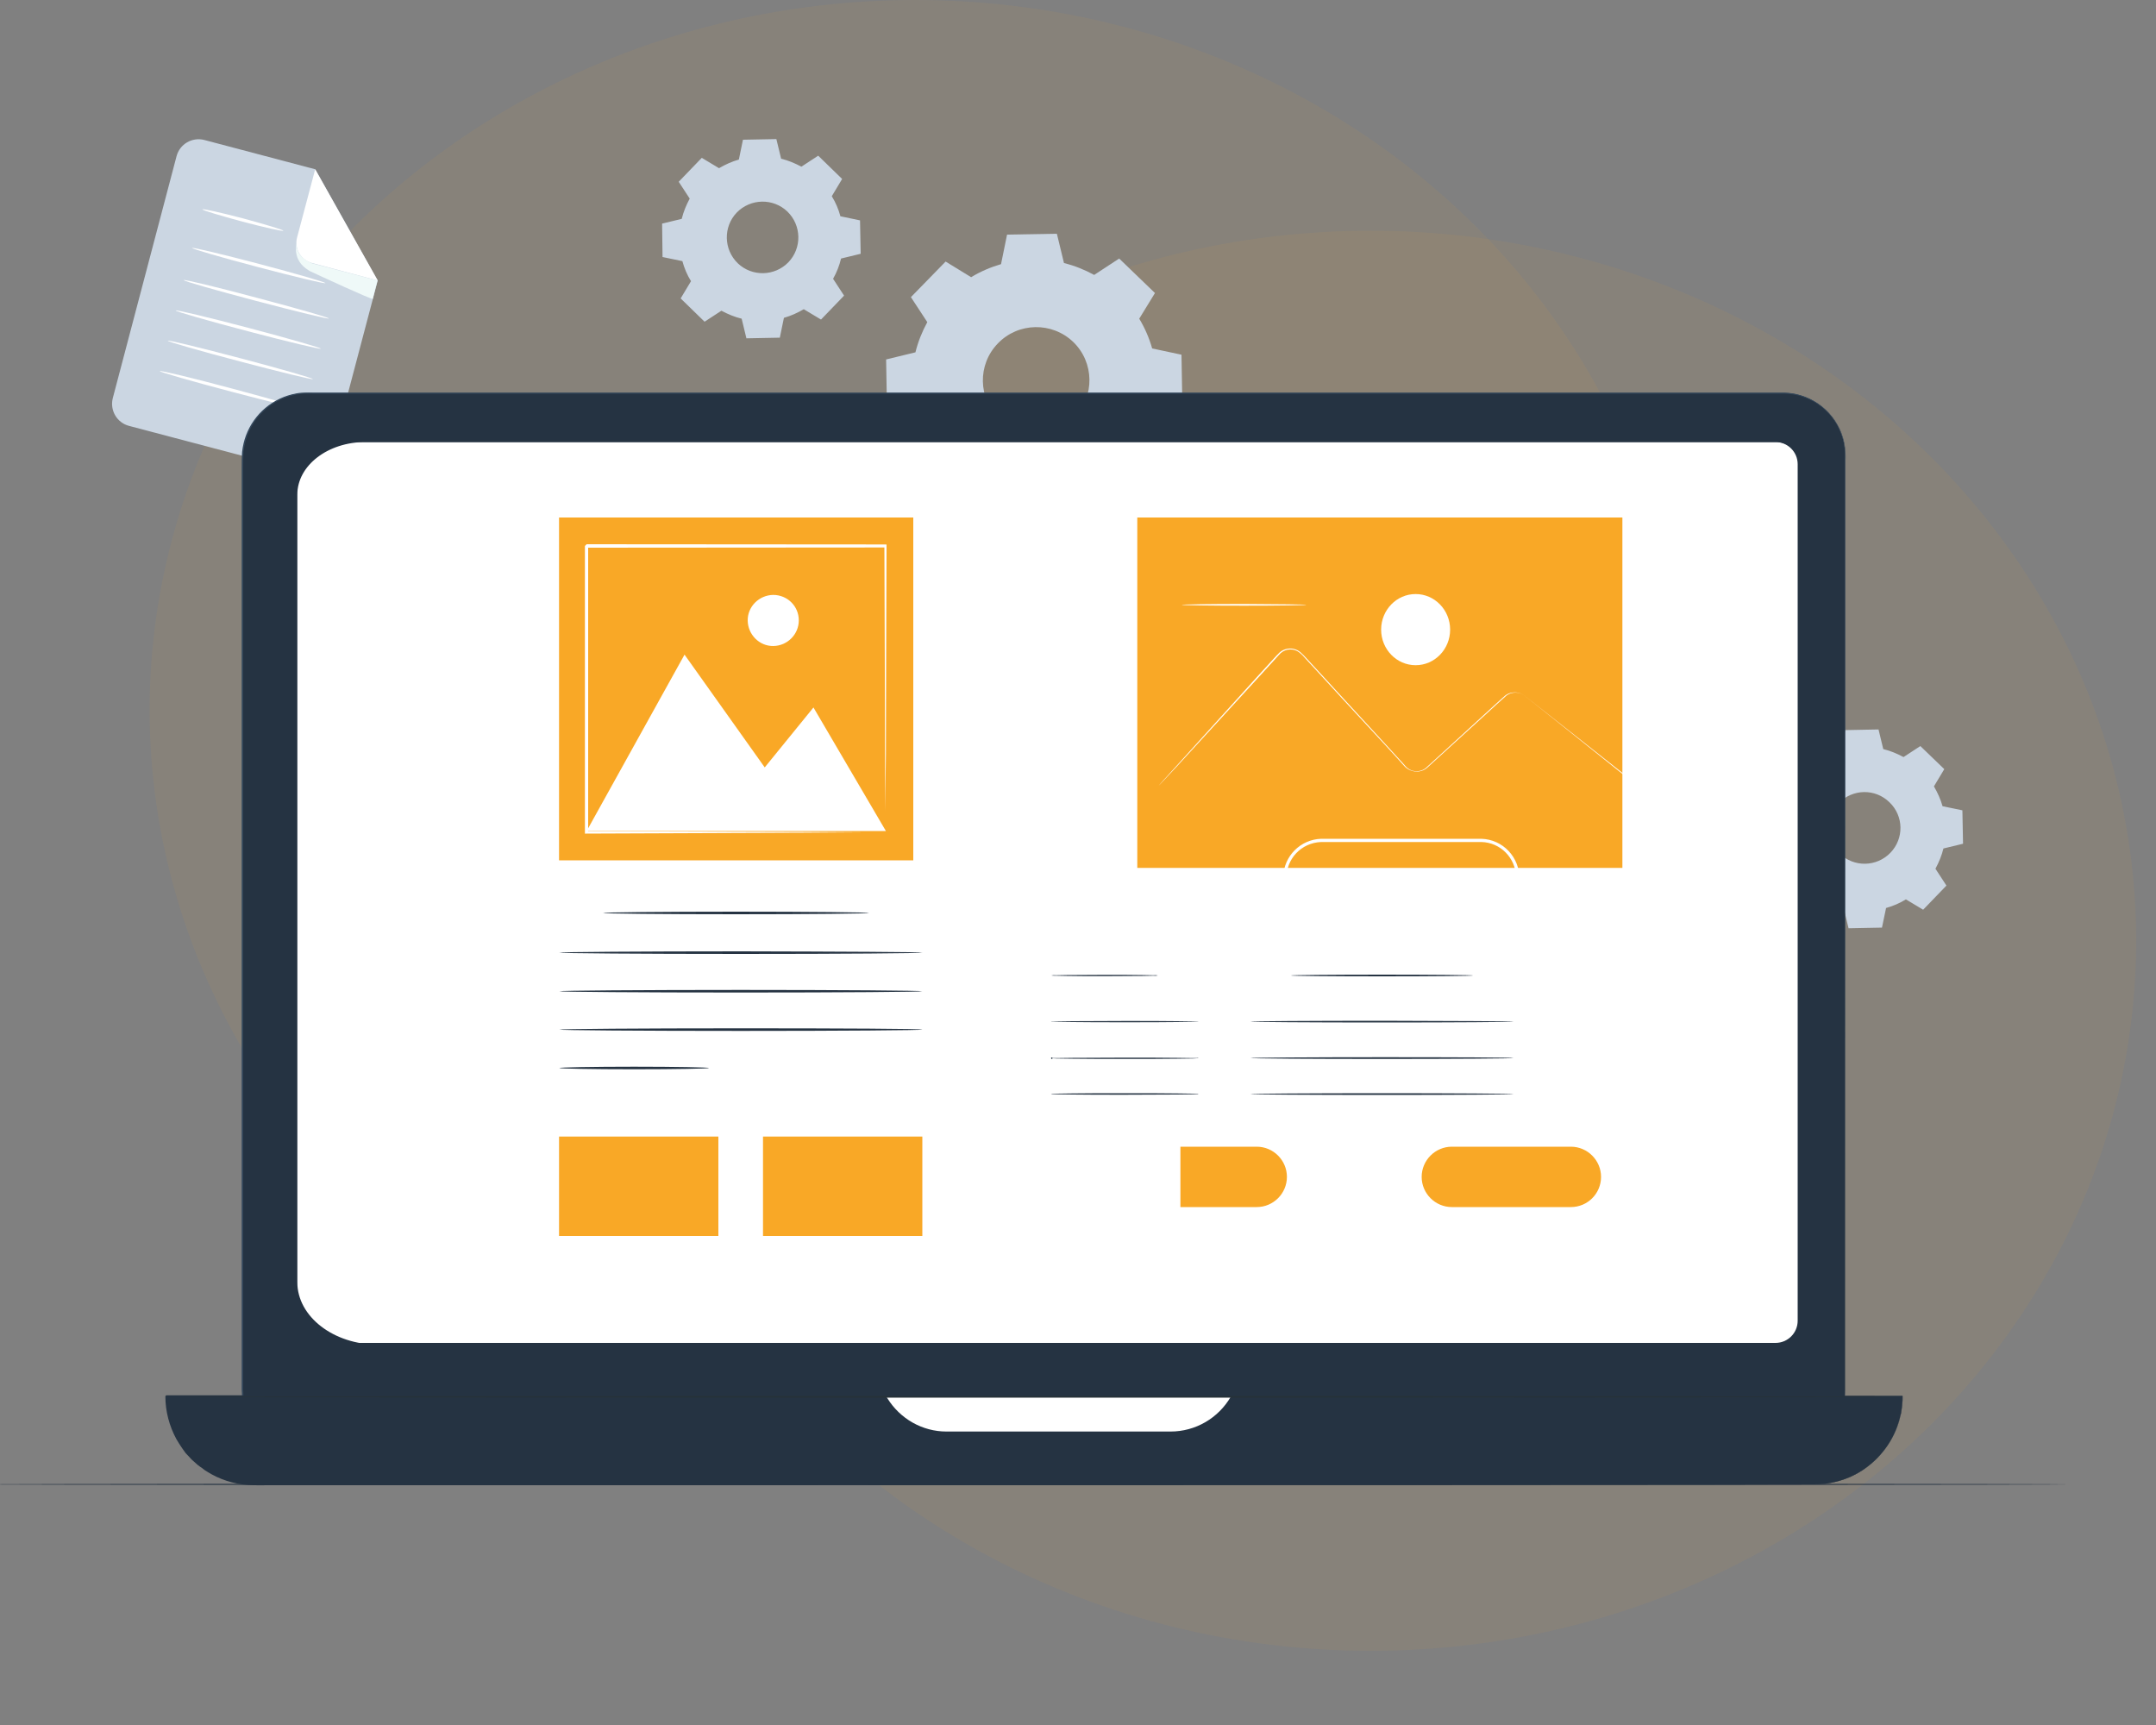 <?xml version="1.0" encoding="utf-8"?>
<!-- Generator: Adobe Illustrator 26.0.2, SVG Export Plug-In . SVG Version: 6.00 Build 0)  -->
<svg version="1.1" xmlns="http://www.w3.org/2000/svg" xmlns:xlink="http://www.w3.org/1999/xlink" x="0px" y="0px"
	 viewBox="0 0 1000 800" style="enable-background:new 0 0 1000 800;" xml:space="preserve">
<rect x="0" y="0" width="1000" height="800" fill="#808080" stroke="none"/>
<style type="text/css">
	.st0{fill:#F9A826;}
	.st1{opacity:6.000000e-02;fill:#F9A826;}
	.st2{fill:#CBD6E2;}
	.st3{fill:#FFFFFF;}
	.st4{fill:#EFF9F8;}
	.st5{fill:#253342;}
	.st6{fill:#33475B;}
	.st7{fill:#263238;}
</style>
<g id="Layer_1">
	<path class="st0" d="M170.6,351.9l3.1-4.9c-0.9-2.6-2-5.1-3.2-7.6l-2,1.6l1.6-2.5c-1.5-3-2.7-4.9-2.7-4.9s-6.3,9.9-8.4,20.5l4,6.2
		l-4.5-3.6c-0.2,1.2-0.2,2.5-0.2,3.7c0,12.5,4.1,22.6,9.1,22.6s9.1-10.1,9.1-22.6c-0.1-4-0.8-7.9-2.1-11.6L170.6,351.9z"/>
	<ellipse class="st1" cx="424.5" cy="329.3" rx="355.1" ry="329.3"/>
	<ellipse class="st1" cx="635.7" cy="436.3" rx="355.1" ry="329.3"/>
	<path class="st2" d="M450.5,128.5c4.3-2.6,9-4.6,13.8-6l2.8-13.7l23.1-0.4l3.3,13.6c4.9,1.2,9.6,3.1,14,5.5l11.6-7.6l16.6,16
		l-7.3,11.9c2.6,4.3,4.6,8.9,6,13.8l13.6,2.9l0.4,23.1l-13.6,3.3c-1.2,4.9-3.1,9.6-5.5,14l7.6,11.6l-16,16.6l-11.9-7.3
		c-4.3,2.6-9,4.6-13.8,6l-2.9,13.7l-23.1,0.4l-3.3-13.6c-4.9-1.2-9.6-3.1-14-5.5l-11.6,7.6l-16.6-16l7.3-11.9
		c-2.6-4.3-4.6-8.9-6-13.8l-13.6-2.9l-0.4-23.1l13.6-3.3c1.2-4.9,3.1-9.6,5.5-14l-7.6-11.6l16.1-16.5l11.9,7.3V128.5z M462.8,159.3
		c-9.5,9.8-9.2,25.5,0.7,34.9c9.8,9.5,25.5,9.2,34.9-0.7c9.4-9.8,9.2-25.4-0.6-34.9C488,149.2,472.3,149.4,462.8,159.3
		C462.8,159.2,462.8,159.2,462.8,159.3z"/>
	<path class="st2" d="M333.5,78c2.9-1.7,6-3.1,9.2-4l1.9-9.2l15.5-0.3l2.2,9.1c3.3,0.8,6.4,2.1,9.4,3.7l7.8-5.1L390.6,83l-4.8,8
		c1.8,2.9,3.1,6,4,9.3l9.1,1.9l0.3,15.5l-9.1,2.2c-0.8,3.3-2,6.4-3.7,9.4l5.1,7.8l-10.7,11.1l-8-4.8c-2.9,1.7-6,3.1-9.2,4l-1.9,9.2
		l-15.5,0.3l-2.2-9.1c-3.3-0.8-6.4-2.1-9.4-3.7l-7.8,5.1l-11.1-10.8l4.8-8c-1.8-2.9-3.1-6-4-9.3l-9.2-1.9l-0.2-15.5l9.1-2.2
		c0.8-3.3,2.1-6.4,3.7-9.4l-5.1-7.8l10.7-11.1L333.5,78C333.6,78,333.5,78,333.5,78z M341.7,98.6c-6.3,6.6-6.1,17.1,0.5,23.5
		c6.6,6.3,17.1,6.1,23.5-0.5c6.3-6.6,6.1-17.1-0.5-23.5c0,0,0,0,0,0C358.6,91.8,348.1,92,341.7,98.6L341.7,98.6L341.7,98.6z"/>
	<path class="st2" d="M844.7,351.8c2.9-1.8,6-3.1,9.2-4l1.9-9.2l15.5-0.3l2.2,9.1c3.3,0.8,6.4,2.1,9.4,3.7l7.8-5.1l11.1,10.7l-4.8,8
		c1.7,2.9,3.1,6,4,9.2l9.2,1.9l0.3,15.5l-9.1,2.2c-0.8,3.3-2.1,6.4-3.7,9.4l5.1,7.8L892,421.9l-8-4.8c-2.9,1.8-6,3.1-9.2,4l-1.9,9.1
		l-15.5,0.3l-2.2-9.1c-3.3-0.8-6.4-2-9.4-3.7l-7.8,5.1L826.9,412l4.8-8c-1.7-2.9-3.1-6-4-9.3l-9.2-1.9l-0.3-15.5l9.1-2.2
		c0.8-3.3,2.1-6.4,3.7-9.4l-5.1-7.8l10.8-11.1L844.7,351.8L844.7,351.8L844.7,351.8z M852.9,372.4c-6.4,6.6-6.2,17.1,0.4,23.5
		c6.6,6.4,17.1,6.2,23.5-0.4c6.4-6.6,6.2-17.1-0.4-23.4C869.8,365.6,859.3,365.8,852.9,372.4C852.9,372.4,852.9,372.4,852.9,372.4
		L852.9,372.4z"/>
	<path class="st2" d="M140.9,218.9l-81.1-21.4c-5.6-1.5-8.9-7.2-7.5-12.8l0,0L81.9,72.4c1.5-5.6,7.2-8.9,12.8-7.5l51.5,13.6l29,51.6
		l-21.5,81.4C152.2,217.1,146.5,220.4,140.9,218.9L140.9,218.9z"/>
	<path class="st3" d="M146.2,78.5l-8.4,31.6c-1.4,5.2,1.7,10.5,7,11.9l30.4,8.1L146.2,78.5z"/>
	<path class="st4" d="M137.6,113c0,0-2.4,7.6,5.6,12.4c0.3,0.2,0.6,0.4,0.9,0.5c3.8,1.8,28.7,13.3,28.8,12.7s2.2-8.5,2.2-8.5
		l-30.4-8C144.8,122,137.3,119.8,137.6,113z"/>
	<path class="st3" d="M131.4,107c-0.1,0.4-8.6-1.5-18.9-4.2c-10.3-2.8-18.7-5.3-18.6-5.7c0.1-0.4,8.6,1.5,18.9,4.2
		C123.1,104.1,131.5,106.6,131.4,107z"/>
	<path class="st3" d="M150.9,131.3c-0.1,0.4-14-2.9-31.1-7.4s-30.8-8.5-30.7-8.9c0.1-0.4,14,2.9,31.1,7.4
		C137.3,126.9,151,130.9,150.9,131.3z"/>
	<path class="st3" d="M152.5,147.7c-0.1,0.4-15.3-3.3-33.9-8.2s-33.6-9.2-33.4-9.6s15.3,3.2,33.9,8.2
		C137.7,143,152.7,147.3,152.5,147.7z"/>
	<path class="st3" d="M148.8,161.7c-0.1,0.4-15.3-3.2-33.9-8.1c-18.6-4.9-33.6-9.2-33.4-9.6c0.2-0.4,15.3,3.2,33.9,8.1
		C133.9,157,148.9,161.3,148.8,161.7z"/>
	<path class="st3" d="M145.1,175.8c-0.1,0.4-15.3-3.3-33.9-8.2s-33.6-9.2-33.4-9.6c0.2-0.4,15.3,3.3,33.9,8.2
		C130.3,171.1,145.2,175.4,145.1,175.8z"/>
	<path class="st3" d="M141.4,189.9c-0.1,0.4-15.3-3.3-33.9-8.2c-18.6-4.9-33.6-9.2-33.4-9.6c0.2-0.4,15.3,3.2,33.9,8.2
		S141.5,189.5,141.4,189.9z"/>
	<g id="freepik--Floor--inject-4">
		<path class="st5" d="M959.7,688.4c0,0.2-216.7,0.4-483.9,0.4s-484-0.2-484-0.4s216.6-0.4,484-0.4S959.7,688.2,959.7,688.4z"/>
	</g>
	<path class="st5" d="M815.6,684.7H152.9c-22.2,0-40.2-18-40.3-40.2v-432c0-16.8,13.6-30.3,30.3-30.3h684
		c15.9,0,28.9,12.9,28.9,28.9v433.5C855.8,666.8,837.8,684.7,815.6,684.7z"/>
	<path class="st6" d="M815.6,684.7l1.6-0.1c1.6,0,3.1-0.2,4.7-0.5c6.1-1,11.8-3.3,16.9-6.9c3.7-2.6,6.9-5.8,9.6-9.5
		c3.2-4.4,5.4-9.5,6.6-14.8c0.3-1.5,0.5-2.9,0.7-4.4s0.2-3.1,0.2-4.7v-9.9c0-6.8,0-14,0-21.8c0-61.5,0-150.5-0.1-260.6
		c0-27.5,0-56.3,0-86.3c0-15,0-30.3,0-45.9v-5.8c0-1.9,0-3.9-0.2-5.8c-0.5-3.9-1.8-7.6-3.7-11c-4.1-6.9-10.9-11.8-18.8-13.5
		c-3.9-0.9-8-0.5-12.1-0.6H626.4H153.2h-7.9c-1.3,0-2.6,0-3.9,0c-1.3,0-2.6,0.2-3.9,0.4c-10.4,1.9-19,9-22.7,18.9
		c-0.9,2.4-1.5,4.9-1.8,7.5c-0.2,2.6-0.2,5.1-0.2,7.7v61.7c0,40.9,0,81.1,0,120.7c0,79.1,0,155.5,0,228.2v13.6c0,1.1,0,2.3,0,3.4
		l0.2,3.3c0.2,2.2,0.6,4.4,1.2,6.6c2.2,8.6,7.4,16.2,14.5,21.6c3.5,2.7,7.4,4.7,11.6,6.1c4.2,1.3,8.5,2,12.9,2h126.2h179.9
		l356.1,0.3l-356.1,0.3H279.6H153.3c-4.4,0-8.8-0.7-13.1-2c-4.2-1.4-8.2-3.5-11.8-6.2c-3.6-2.7-6.7-6-9.3-9.7
		c-2.5-3.7-4.4-7.9-5.6-12.3c-0.6-2.2-1-4.4-1.2-6.7l-0.2-3.4c0-1.1,0-2.2,0-3.4v-13.6c0-72.7,0-149.1,0-228.2V217.3
		c0-2.6,0-5.2,0.2-7.8c0.3-2.6,0.9-5.2,1.8-7.6c3.8-10.1,12.6-17.5,23.2-19.4c1.3-0.3,2.6-0.4,4-0.4c1.3-0.1,2.6,0,3.9,0h7.9h473.2
		h194.3c4,0.1,8.2-0.3,12.2,0.6c12.2,2.6,21.5,12.6,23,25c0.2,2,0.3,3.9,0.2,5.9v5.8c0,15.6,0,30.9,0,45.9c0,30,0,58.8,0,86.3
		c0,110-0.1,199.1-0.1,260.6c0,7.7,0,15,0,21.8c0,3.4,0,6.7,0,9.9c0,1.6-0.1,3.2-0.2,4.7c-0.1,1.5-0.4,3-0.7,4.5
		c-1.2,5.4-3.4,10.4-6.6,14.9c-6.3,8.8-15.9,14.7-26.6,16.3c-1.5,0.3-3.1,0.4-4.7,0.4H815.6z"/>
	<path class="st5" d="M841.7,688.4H118c-22.5,0-40.8-18.3-40.8-40.8l0,0h805.2C882.5,670.1,864.2,688.4,841.7,688.4z"/>
	<path class="st5" d="M841.7,688.4h1.1l3.2-0.2c4.2-0.5,8.2-1.6,12.1-3.2c2.8-1.3,5.5-2.8,7.9-4.7c3-2.2,5.7-4.8,7.9-7.8
		c2.7-3.4,4.8-7.3,6.2-11.4c0.2-0.6,0.4-1.1,0.6-1.7l0.4-1.7c0.2-0.6,0.3-1.2,0.4-1.8s0.2-1.2,0.3-1.8c0.2-1.2,0.4-2.5,0.4-3.7
		c0-0.6,0.1-1.3,0.1-1.9V648v-0.4c0-0.1,0.2,0.2,0,0.1h-1l-177.4,0.1l-585.8,0.1H77.2l0.4-0.4c0,6.8,1.8,13.5,5,19.5
		c0.8,1.5,1.7,2.9,2.7,4.2l1.5,2l1.7,1.9l0.8,0.9l0.9,0.9l1.9,1.7c0.7,0.5,1.4,1,2,1.5c0.7,0.5,1.3,1,2.1,1.5
		c5.7,3.6,12.2,5.8,18.9,6.2c3.3,0.2,6.7,0.1,10,0.1h237.2l250.1,0.2l167.8,0.1l45.5,0.1h11.8L841.7,688.4l-4,0h-11.8l-45.5,0.1
		l-167.8,0.1l-250.1,0.2H125.2c-3.4,0-6.7,0.1-10.1-0.1c-6.8-0.5-13.4-2.6-19.2-6.3c-0.7-0.4-1.4-0.9-2.1-1.5
		c-0.7-0.5-1.5-1-2.1-1.5l-1.9-1.7l-1-0.9l-0.9-1l-1.8-1.9l-1.5-2.1c-1-1.4-1.9-2.9-2.8-4.4c-3.3-6.1-5.1-12.9-5.1-19.9l0.4-0.4
		h40.8l585.8,0.1l177.6,0.1h1c-0.1-0.1,0.3,0.2,0.2,0.2v0.4v0.5c0,0.7,0,1.3-0.1,1.9c-0.1,1.3-0.2,2.5-0.4,3.7
		c-0.1,0.6-0.2,1.2-0.3,1.8l-0.5,1.8c-0.1,0.6-0.3,1.2-0.4,1.7c-0.2,0.6-0.4,1.1-0.6,1.7c-1.4,4.1-3.5,8-6.2,11.4
		c-2.3,3-4.9,5.6-8,7.8c-2.5,1.8-5.2,3.4-8,4.7c-3.9,1.6-7.9,2.7-12.1,3.2C843.1,688.3,841.7,688.4,841.7,688.4z"/>
	<path class="st3" d="M411,647.6l0.6,0.9c5.9,9.5,16.2,15.4,27.4,15.4h103.9c11.6,0,22.2-6.2,28-16.2l0,0H411z"/>
	<path class="st3" d="M169.5,205H824c6,0,10.8,4.8,10.8,10.8v396.5c0,6.2-5.1,11.3-11.3,11.3H175.4c-20.7,0-37.5-13-37.5-29l0,0
		V229.4C137.9,215.9,152,205,169.5,205L169.5,205z"/>
	<path class="st3" d="M440.2,241.4H292.8c-4,0-7.3-3.3-7.3-7.3l0,0c0-4,3.2-7.2,7.2-7.2c0,0,0.1,0,0.1,0h147.5c4,0,7.2,3.2,7.2,7.2
		c0,0,0,0,0,0l0,0C447.4,238.2,444.2,241.4,440.2,241.4z"/>
	<rect x="527.5" y="240" class="st0" width="225" height="162.5"/>
	<rect x="259.3" y="527.1" class="st0" width="73.9" height="46.1"/>
	<rect x="353.9" y="527.1" class="st0" width="73.9" height="46.1"/>
	<path class="st5" d="M683.3,452.4c0,0.2-18.9,0.4-42.3,0.4c-23.4,0-42.3-0.2-42.3-0.4c0-0.2,18.9-0.4,42.3-0.4
		S683.3,452.2,683.3,452.4z"/>
	<path class="st5" d="M702,473.8c0,0.2-27.3,0.4-61,0.4c-33.7,0-61-0.2-61-0.4s27.3-0.4,61-0.4C674.7,473.5,702,473.6,702,473.8z"/>
	<path class="st5" d="M702,490.7c0,0.2-27.3,0.4-61,0.4c-33.7,0-61-0.2-61-0.4c0-0.2,27.3-0.4,61-0.4
		C674.7,490.3,702,490.4,702,490.7z"/>
	<path class="st5" d="M702,507.4c0,0.2-27.3,0.4-61,0.4c-33.7,0-61-0.2-61-0.4c0-0.2,27.3-0.4,61-0.4C674.7,507,702,507.2,702,507.4
		z"/>
	<path class="st0" d="M728.6,559.8h-55.2c-7.7,0-14-6.3-14-14l0,0c0-7.7,6.3-14,14-14h55.2c7.7,0,14,6.3,14,14l0,0
		C742.6,553.5,736.4,559.8,728.6,559.8C728.6,559.8,728.6,559.8,728.6,559.8z"/>
	<path class="st5" d="M537.1,452.4c-0.6,0.1-1.3,0.2-1.9,0.1l-5.3,0.1c-4.5,0-10.7,0.1-17.5,0.1c-6.8,0-13.1,0-17.6-0.1l-5.3-0.1
		c-0.7,0-1.3,0-1.9-0.1c0.6-0.1,1.3-0.2,1.9-0.1l5.3-0.1c4.5,0,10.7-0.1,17.6-0.1c6.9,0,13.1,0,17.5,0.1l5.3,0.1
		C535.8,452.2,536.5,452.3,537.1,452.4z"/>
	<path class="st5" d="M555.9,473.8c-0.2,0-0.5,0-0.7,0l-2,0.1l-7.3,0.1c-6.2,0.1-14.7,0.1-24.2,0.1c-9.4,0-18,0-24.2-0.1l-7.3-0.1
		l-2-0.1c-0.2,0-0.5,0-0.7,0c0.2-0.1,0.5-0.1,0.7-0.1h2l7.3-0.1c6.2,0,14.7-0.1,24.2-0.1c9.4,0,18,0,24.2,0.1l7.3,0.1h2
		C555.4,473.7,555.7,473.8,555.9,473.8z"/>
	<path class="st5" d="M555.9,490.7c-0.2,0.1-0.5,0.1-0.7,0.1l-2,0.1l-7.3,0.1c-6.2,0.1-14.7,0.1-24.2,0.1c-9.4,0-18,0-24.2-0.1
		l-7.3-0.1l-2-0.1c0,0.2-0.2,0.3-0.4,0.3c-0.2,0-0.3-0.2-0.3-0.4c0-0.2,0.2-0.3,0.4-0.3c0.1,0,0.2,0.1,0.3,0.3h2l7.3-0.1
		c6.2,0,14.7-0.1,24.2-0.1c9.4,0,18,0,24.2,0.1l7.3,0.1h2C555.4,490.6,555.7,490.6,555.9,490.7z"/>
	<path class="st5" d="M555.9,507.4c-0.2,0.1-0.5,0.1-0.7,0.1h-2l-7.3,0.1c-6.2,0-14.7,0.1-24.2,0.1c-9.4,0-18,0-24.2-0.1l-7.3-0.1
		h-2c-0.2,0-0.5,0-0.7-0.1c0.2,0,0.5-0.1,0.7-0.1l2-0.1l7.3-0.1c6.2-0.1,14.7-0.1,24.2-0.1c9.4,0,18,0,24.2,0.1l7.3,0.1l2,0.1
		C555.4,507.3,555.7,507.3,555.9,507.4z"/>
	<path class="st0" d="M582.9,531.8h-35.4v28h35.4c7.7,0,14-6.3,14-14C596.9,538.1,590.6,531.8,582.9,531.8z"/>
	<path class="st3" d="M687.1,425.2h-74.3c-10-0.3-17.8-8.6-17.6-18.6c0.3-9.6,8-17.3,17.6-17.6h74.3c10,0.3,17.8,8.6,17.6,18.6
		C704.4,417.2,696.7,424.9,687.1,425.2z M612.8,390.5c-9.2,0.3-16.4,7.9-16.1,17.1c0.3,8.8,7.3,15.9,16.1,16.1h74.3
		c9.2-0.3,16.4-7.9,16.1-17.1c-0.3-8.8-7.3-15.9-16.1-16.1C687.1,390.5,612.8,390.5,612.8,390.5z"/>
	<path class="st3" d="M605.9,280.5c0,0.2-12.9,0.4-28.9,0.4c-15.9,0-28.9-0.2-28.9-0.4c0-0.2,12.9-0.4,28.9-0.4
		C593,280.2,605.9,280.3,605.9,280.5z"/>
	<path class="st3" d="M757.1,235.4c0,0.2-15.2,0.4-33.9,0.4s-33.9-0.2-33.9-0.4c0-0.2,15.2-0.4,33.9-0.4
		C741.9,235,757.1,235.2,757.1,235.4z"/>
	<ellipse class="st3" cx="656.6" cy="292" rx="16" ry="16.5"/>
	<path class="st3" d="M762.5,366.4l-0.6-0.5l-1.8-1.5l-7-5.5l-25.7-20.3l-17.8-14l-2.4-1.9c-0.8-0.6-1.7-1.1-2.7-1.3
		c-2-0.5-4.2,0-5.8,1.2c-3.2,2.8-6.5,5.9-9.9,9L667.5,351c-1.9,1.7-3.7,3.4-5.6,5.1c-2.1,1.8-5,2.2-7.6,1.2
		c-1.3-0.5-2.4-1.3-3.2-2.3l-2.6-2.9l-5.3-5.8l-20.9-22.6l-9.9-10.8l-4.8-5.2c-0.8-0.9-1.6-1.7-2.4-2.6c-0.7-0.9-1.5-1.7-2.4-2.4
		c-2.6-2.1-6.3-2-8.8,0.2c-0.7,0.7-1.5,1.6-2.2,2.4l-8.5,9.3l-15.3,16.7l-22.2,24.2l-6.1,6.5l-1.6,1.7c-0.2,0.2-0.4,0.4-0.6,0.6
		c0,0,0.2-0.2,0.5-0.6c0.3-0.4,0.9-1,1.5-1.7l6-6.6l22-24.3l15.2-16.8c2.7-3,5.6-6.1,8.5-9.3c0.7-0.8,1.5-1.6,2.3-2.4
		c0.9-0.8,1.9-1.3,3-1.6c2.3-0.6,4.8-0.1,6.7,1.5c0.9,0.8,1.7,1.6,2.5,2.5l2.4,2.6l4.8,5.2l9.9,10.8l20.9,22.7l5.3,5.8
		c0.9,1,1.8,1.9,2.6,2.9c0.8,1,1.8,1.7,2.9,2.2c2.3,0.9,5,0.5,6.9-1.1c1.9-1.7,3.7-3.4,5.6-5.1l21.2-19.4c3.4-3.1,6.6-6.1,9.9-9
		c1.8-1.4,4.1-1.8,6.3-1.3c1.1,0.3,2.1,0.8,2.9,1.5l2.4,1.9l17.7,14.1l25.6,20.5l6.9,5.6l1.8,1.5
		C762.3,366.2,762.5,366.4,762.5,366.4z"/>
	<path class="st5" d="M823.5,624.2H148c-6.5,0-11.7-5.3-11.7-11.7V215.3c0-6.5,5.3-11.7,11.7-11.7h675.5c6.5,0,11.7,5.3,11.7,11.7
		v397.2C835.2,619,830,624.2,823.5,624.2z M148,205.1c-5.7,0-10.3,4.6-10.3,10.3v397.2c0.1,5.6,4.6,10.2,10.3,10.2h675.5
		c5.7,0,10.3-4.6,10.3-10.3V215.3c0-5.7-4.6-10.3-10.3-10.3H148z"/>
	<path class="st7" d="M882.5,647.8c0,0.2-179.1,0.4-400,0.4s-400.1-0.2-400.1-0.4s179.1-0.4,400.1-0.4S882.5,647.6,882.5,647.8z"/>
	<g>
		<rect x="259.3" y="240" class="st0" width="164.3" height="159"/>
		<g>
			<polygon class="st3" points="272.1,385.4 317.5,303.6 354.7,355.9 377.3,328.1 410.9,385.4 			"/>
		</g>
		<g>
			<path class="st3" d="M370.5,287.7c0,6.5-5.3,11.8-11.8,11.9s-11.8-5.3-11.9-11.8s5.3-11.8,11.8-11.9c0,0,0,0,0,0
				C365.2,275.9,370.5,281.1,370.5,287.7z"/>
		</g>
		<path class="st3" d="M410.9,252.5l-138.8-0.1l-0.8,0.8v35.7c0,11.7,0,23.1,0,34.3c0,22.3,0,43.3,0,62.7v0.7h0.7l100.8-0.4
			l28.2-0.2h7.4h1.9h0.6c-0.2,0-0.4,0-0.7,0h-1.9h-7.5l-28.3-0.2l-99.7-0.3c0-19.1,0-40,0-62v-34.6c0-5.8,0-11.7,0-17.7v-17.2
			l137.4-0.1c0.1,39.4,0.3,72.1,0.3,95.3c0,11.6,0.1,20.7,0.2,27c0,3.1,0,5.5,0,7.2c0,0.8,0,1.4,0,1.8s0,0.6,0,0.7
			c0-0.2,0-0.4,0-0.6c0-0.4,0-1,0-1.8c0-1.7,0-4,0-7c0-6.3,0-15.3,0.2-26.8c0-23.3,0.2-56.5,0.3-96.4v-0.7L410.9,252.5z"/>
		<path class="st5" d="M403.1,423.4c0,0.3-27.6,0.6-61.7,0.6s-61.7-0.3-61.7-0.6c0-0.3,27.6-0.6,61.7-0.6S403.1,423.1,403.1,423.4z"
			/>
		<path class="st5" d="M427.8,441.8c0,0.3-37.7,0.6-84.2,0.6s-84.2-0.3-84.2-0.6s37.7-0.6,84.2-0.6
			C390.1,441.3,427.8,441.5,427.8,441.8z"/>
		<path class="st5" d="M427.8,459.7c0,0.3-37.7,0.6-84.2,0.6s-84.2-0.3-84.2-0.6s37.7-0.6,84.2-0.6
			C390.1,459.1,427.8,459.4,427.8,459.7z"/>
		<path class="st5" d="M427.8,477.5c0,0.3-37.7,0.6-84.2,0.6s-84.2-0.3-84.2-0.6s37.7-0.6,84.2-0.6
			C390.1,476.9,427.8,477.1,427.8,477.5z"/>
		<path class="st5" d="M328.9,495.3c0,0.3-15.6,0.6-34.8,0.6c-19.2,0-34.7-0.3-34.7-0.6s15.6-0.6,34.7-0.6
			C313.3,494.7,328.9,495,328.9,495.3z"/>
	</g>
</g>
<g id="Layer_2">
</g>
</svg>
